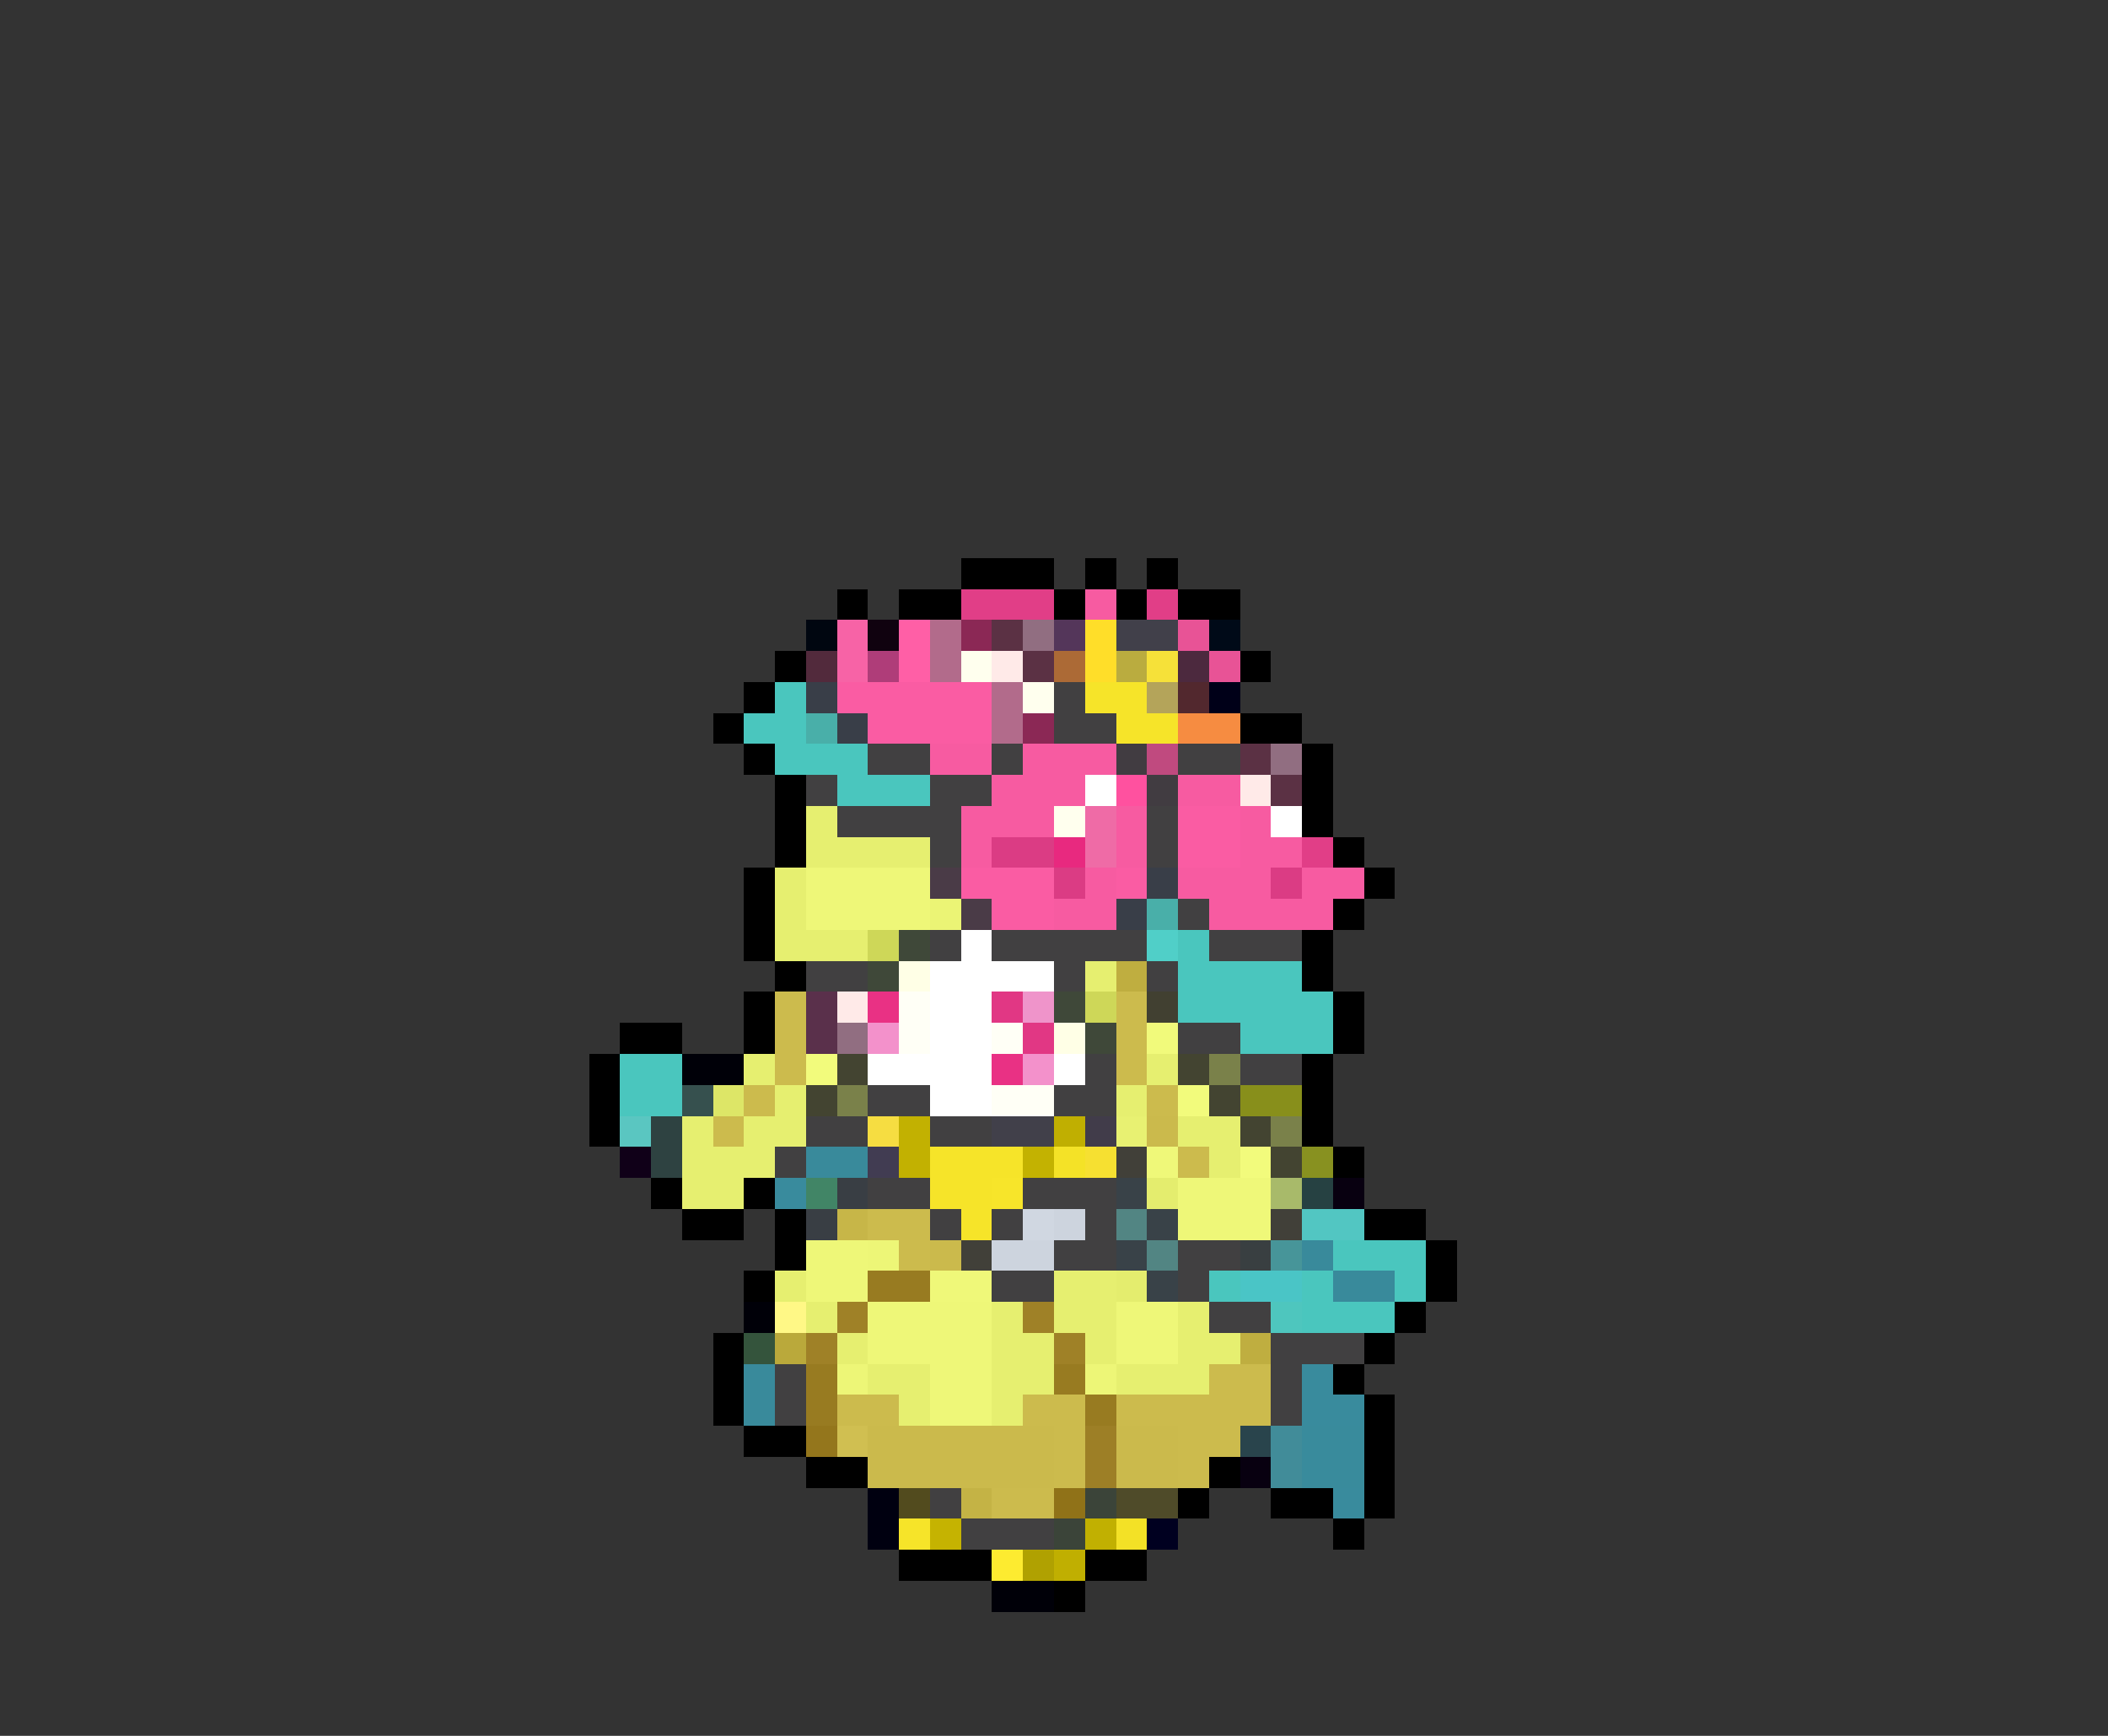 <svg xmlns="http://www.w3.org/2000/svg" viewBox="0 -0.5 68 56" shape-rendering="crispEdges">
<rect x="0" y="-0.5" width="68" height="56" fill="#333333" stroke="none"/>
<path stroke="#000000" d="M31 18h3M35 18h1M37 18h1M27 19h1M29 19h2M34 19h1M36 19h1M38 19h2M25 21h1M40 21h1M24 22h1M23 23h1M40 23h2M24 24h1M42 24h1M25 25h1M42 25h1M25 26h1M42 26h1M25 27h1M43 27h1M24 28h1M44 28h1M24 29h1M43 29h1M24 30h1M42 30h1M25 31h1M42 31h1M24 32h1M43 32h1M20 33h2M24 33h1M43 33h1M19 34h1M42 34h1M19 35h1M42 35h1M19 36h1M42 36h1M43 37h1M21 38h1M24 38h1M22 39h2M25 39h1M44 39h2M25 40h1M46 40h1M24 41h1M46 41h1M45 42h1M23 43h1M44 43h1M23 44h1M43 44h1M23 45h1M44 45h1M24 46h2M44 46h1M26 47h2M39 47h1M44 47h1M38 48h1M41 48h2M44 48h1M43 49h1M29 50h3M35 50h2M34 51h1" />
<path stroke="#e13e87" d="M31 19h3M37 19h1M42 27h1" />
<path stroke="#f75ba1" d="M35 19h1M30 24h2M33 24h3M32 25h3M38 25h2M31 26h3M36 26h1M40 26h1M31 27h1M36 27h1M40 27h2M35 28h1M38 28h3M42 28h2M34 29h2M39 29h4" />
<path stroke="#000610" d="M26 20h1" />
<path stroke="#f763a6" d="M27 20h1M27 21h1" />
<path stroke="#10020f" d="M28 20h1" />
<path stroke="#ff5fa6" d="M29 20h1M29 21h1" />
<path stroke="#b26b8b" d="M30 20h1M30 21h1M32 22h1M32 23h1" />
<path stroke="#8b2855" d="M31 20h1M33 23h1" />
<path stroke="#5b3144" d="M32 20h1M33 21h1M40 24h1M41 25h1" />
<path stroke="#916e81" d="M33 20h1M41 24h1M27 33h1" />
<path stroke="#54365a" d="M34 20h1" />
<path stroke="#ffde29" d="M35 20h1M35 21h1" />
<path stroke="#41404a" d="M36 20h2M32 36h2" />
<path stroke="#e85396" d="M38 20h1M39 21h1" />
<path stroke="#000a18" d="M39 20h1" />
<path stroke="#522a3c" d="M26 21h1" />
<path stroke="#af3d79" d="M28 21h1" />
<path stroke="#ffffee" d="M31 21h1M33 22h1M34 26h1" />
<path stroke="#ffeae8" d="M32 21h1M40 25h1M27 32h1" />
<path stroke="#ac6a36" d="M34 21h1" />
<path stroke="#baac3f" d="M36 21h1" />
<path stroke="#f6e139" d="M37 21h1" />
<path stroke="#4c293e" d="M38 21h1" />
<path stroke="#4ac6be" d="M25 22h1M24 23h2M25 24h3M27 25h3M38 30h1M38 31h4M38 32h5M40 33h3M20 34h2M20 35h2M43 40h3M39 41h1M42 41h1M45 41h1M42 42h3" />
<path stroke="#393e48" d="M26 22h1M27 23h1M37 28h1M36 29h1" />
<path stroke="#fa5ca3" d="M27 22h5M28 23h4M38 26h2M38 27h2M31 28h3M36 28h1M32 29h2" />
<path stroke="#414041" d="M34 22h1M34 23h2M28 24h2M32 24h1M38 24h2M26 25h1M30 25h2M27 26h4M37 26h1M30 27h1M37 27h1M38 29h1M30 30h1M32 30h5M39 30h3M26 31h2M34 31h1M37 31h1M38 33h2M35 34h1M40 34h2M28 35h2M34 35h2M26 36h2M30 36h2M25 37h1M28 38h2M33 38h3M30 39h1M32 39h1M35 39h1M34 40h2M38 40h2M32 41h2M38 41h1M39 42h2M41 43h3M25 44h1M41 44h1M25 45h1M41 45h1M30 48h1M31 49h3" />
<path stroke="#f6e429" d="M35 22h2M36 23h2M30 37h3M30 38h2M31 39h1M29 49h1" />
<path stroke="#b4a45a" d="M37 22h1" />
<path stroke="#52282e" d="M38 22h1" />
<path stroke="#000018" d="M39 22h1" />
<path stroke="#49afa9" d="M26 23h1M37 29h1" />
<path stroke="#f68c41" d="M38 23h2" />
<path stroke="#413c41" d="M36 24h1M37 25h1" />
<path stroke="#c04a7f" d="M37 24h1" />
<path stroke="#ffffff" d="M35 25h1M41 26h1M31 30h1M30 31h4M30 32h2M30 33h2M28 34h4M34 34h1M30 35h2" />
<path stroke="#ff519f" d="M36 25h1" />
<path stroke="#e6ef70" d="M26 26h1M26 27h4M25 28h1M25 29h1M25 30h3M35 31h1M24 34h1M37 34h1M25 35h1M36 35h1M22 36h1M24 36h2M38 36h2M22 37h3M39 37h1M22 38h2M25 41h1M34 41h2M26 42h1M32 42h1M34 42h2M38 42h1M27 43h1M32 43h2M35 43h1M38 43h2M28 44h2M32 44h2M36 44h3M29 45h1M32 45h1" />
<path stroke="#ef6ba6" d="M35 26h1M35 27h1" />
<path stroke="#db3c84" d="M32 27h2M34 28h1M41 28h1" />
<path stroke="#e8297f" d="M34 27h1" />
<path stroke="#eef778" d="M26 28h4M26 29h4M38 38h2M38 39h2M26 40h2M26 41h2M28 42h4M36 42h2M28 43h4M36 43h2M30 44h2M30 45h2" />
<path stroke="#4a3b47" d="M30 28h1M31 29h1" />
<path stroke="#ebf475" d="M30 29h1" />
<path stroke="#ced758" d="M28 30h1M35 32h1" />
<path stroke="#3f4839" d="M29 30h1M28 31h1M34 32h1M35 33h1" />
<path stroke="#50cfc8" d="M37 30h1" />
<path stroke="#ffffe6" d="M29 31h1M34 33h1" />
<path stroke="#bfae40" d="M36 31h1M40 43h1" />
<path stroke="#ccbb4d" d="M25 32h1M36 32h1M25 33h1M36 33h1M25 34h1M36 34h1M24 35h1M37 35h1M23 36h1M38 37h1M28 39h2M29 40h1M39 44h2M27 45h2M33 45h2M36 45h5M34 46h1M38 46h2M34 47h1M38 47h1M32 48h2" />
<path stroke="#5a304b" d="M26 32h1M26 33h1" />
<path stroke="#e93184" d="M28 32h1M32 34h1" />
<path stroke="#fffff6" d="M29 32h1M29 33h1M32 33h1M32 35h2" />
<path stroke="#e13784" d="M32 32h1M33 33h1" />
<path stroke="#ef94ca" d="M33 32h1" />
<path stroke="#414031" d="M37 32h1" />
<path stroke="#f391cb" d="M28 33h1M33 34h1" />
<path stroke="#f1fa7b" d="M37 33h1" />
<path stroke="#000008" d="M22 34h2M24 42h1M32 51h2" />
<path stroke="#f2fb7c" d="M26 34h1M38 35h1M40 37h1" />
<path stroke="#434431" d="M27 34h1M38 34h1M26 35h1M39 35h1M40 36h1M41 37h1" />
<path stroke="#7a814a" d="M39 34h1M27 35h1M41 36h1" />
<path stroke="#36504e" d="M22 35h1" />
<path stroke="#dde667" d="M23 35h1" />
<path stroke="#888f1b" d="M40 35h2" />
<path stroke="#5ac6c1" d="M20 36h1" />
<path stroke="#2e4241" d="M21 36h1M21 37h1" />
<path stroke="#f6dd41" d="M28 36h1" />
<path stroke="#c2b101" d="M29 36h1M29 37h1" />
<path stroke="#c0af01" d="M34 36h1M34 50h1" />
<path stroke="#413c4a" d="M35 36h1" />
<path stroke="#e8f172" d="M36 36h1" />
<path stroke="#cbba4c" d="M37 36h1M30 40h1M28 46h6M36 46h2M28 47h6M36 47h2" />
<path stroke="#100018" d="M20 37h1" />
<path stroke="#398a9b" d="M26 37h2M42 40h1M43 41h2M24 44h1M24 45h1" />
<path stroke="#413c52" d="M28 37h1" />
<path stroke="#c3b201" d="M33 37h1" />
<path stroke="#f4e227" d="M34 37h1" />
<path stroke="#f6e031" d="M35 37h1" />
<path stroke="#414039" d="M36 37h1M41 39h1M31 40h1" />
<path stroke="#eff879" d="M37 37h1M40 38h1M40 39h1M30 41h2" />
<path stroke="#889120" d="M42 37h1" />
<path stroke="#398b9d" d="M25 38h1M42 44h1M42 45h2M43 48h1" />
<path stroke="#418566" d="M26 38h1" />
<path stroke="#393e44" d="M27 38h1M26 39h1" />
<path stroke="#f7e52a" d="M32 38h1" />
<path stroke="#394248" d="M36 38h1M37 39h1M36 40h1M37 41h1" />
<path stroke="#e4ed6e" d="M37 38h1M36 41h1" />
<path stroke="#a8ba6a" d="M41 38h1" />
<path stroke="#264142" d="M42 38h1" />
<path stroke="#080010" d="M43 38h1M40 47h1" />
<path stroke="#c7b648" d="M27 39h1" />
<path stroke="#d0d7e1" d="M33 39h1" />
<path stroke="#cdd4de" d="M34 39h1M32 40h2" />
<path stroke="#528583" d="M36 39h1M37 40h1" />
<path stroke="#52c6c2" d="M42 39h2" />
<path stroke="#edf677" d="M28 40h1M27 44h1M35 44h1" />
<path stroke="#393f41" d="M40 40h1" />
<path stroke="#479599" d="M41 40h1" />
<path stroke="#987b21" d="M28 41h2M26 44h1M34 44h1M26 45h1M35 45h1" />
<path stroke="#4ac5c6" d="M40 41h2" />
<path stroke="#fff886" d="M25 42h1" />
<path stroke="#9f8127" d="M27 42h1M33 42h1M26 43h1M34 43h1" />
<path stroke="#4ec6be" d="M41 42h1" />
<path stroke="#34543c" d="M24 43h1" />
<path stroke="#baa93b" d="M25 43h1" />
<path stroke="#94761c" d="M26 46h1" />
<path stroke="#d0bf51" d="M27 46h1" />
<path stroke="#9d7f26" d="M35 46h1M35 47h1" />
<path stroke="#29444c" d="M40 46h1" />
<path stroke="#418c99" d="M41 46h1M41 47h1" />
<path stroke="#398b9c" d="M42 46h2M42 47h2" />
<path stroke="#000010" d="M28 48h1M28 49h1" />
<path stroke="#524b1e" d="M29 48h1" />
<path stroke="#c4b345" d="M31 48h1" />
<path stroke="#907218" d="M34 48h1" />
<path stroke="#3b4439" d="M35 48h1M34 49h1" />
<path stroke="#4f4b29" d="M36 48h2" />
<path stroke="#c5b301" d="M30 49h1" />
<path stroke="#c1b001" d="M35 49h1" />
<path stroke="#f3e126" d="M36 49h1" />
<path stroke="#000020" d="M37 49h1" />
<path stroke="#fdeb30" d="M32 50h1" />
<path stroke="#b0a101" d="M33 50h1" />
</svg>